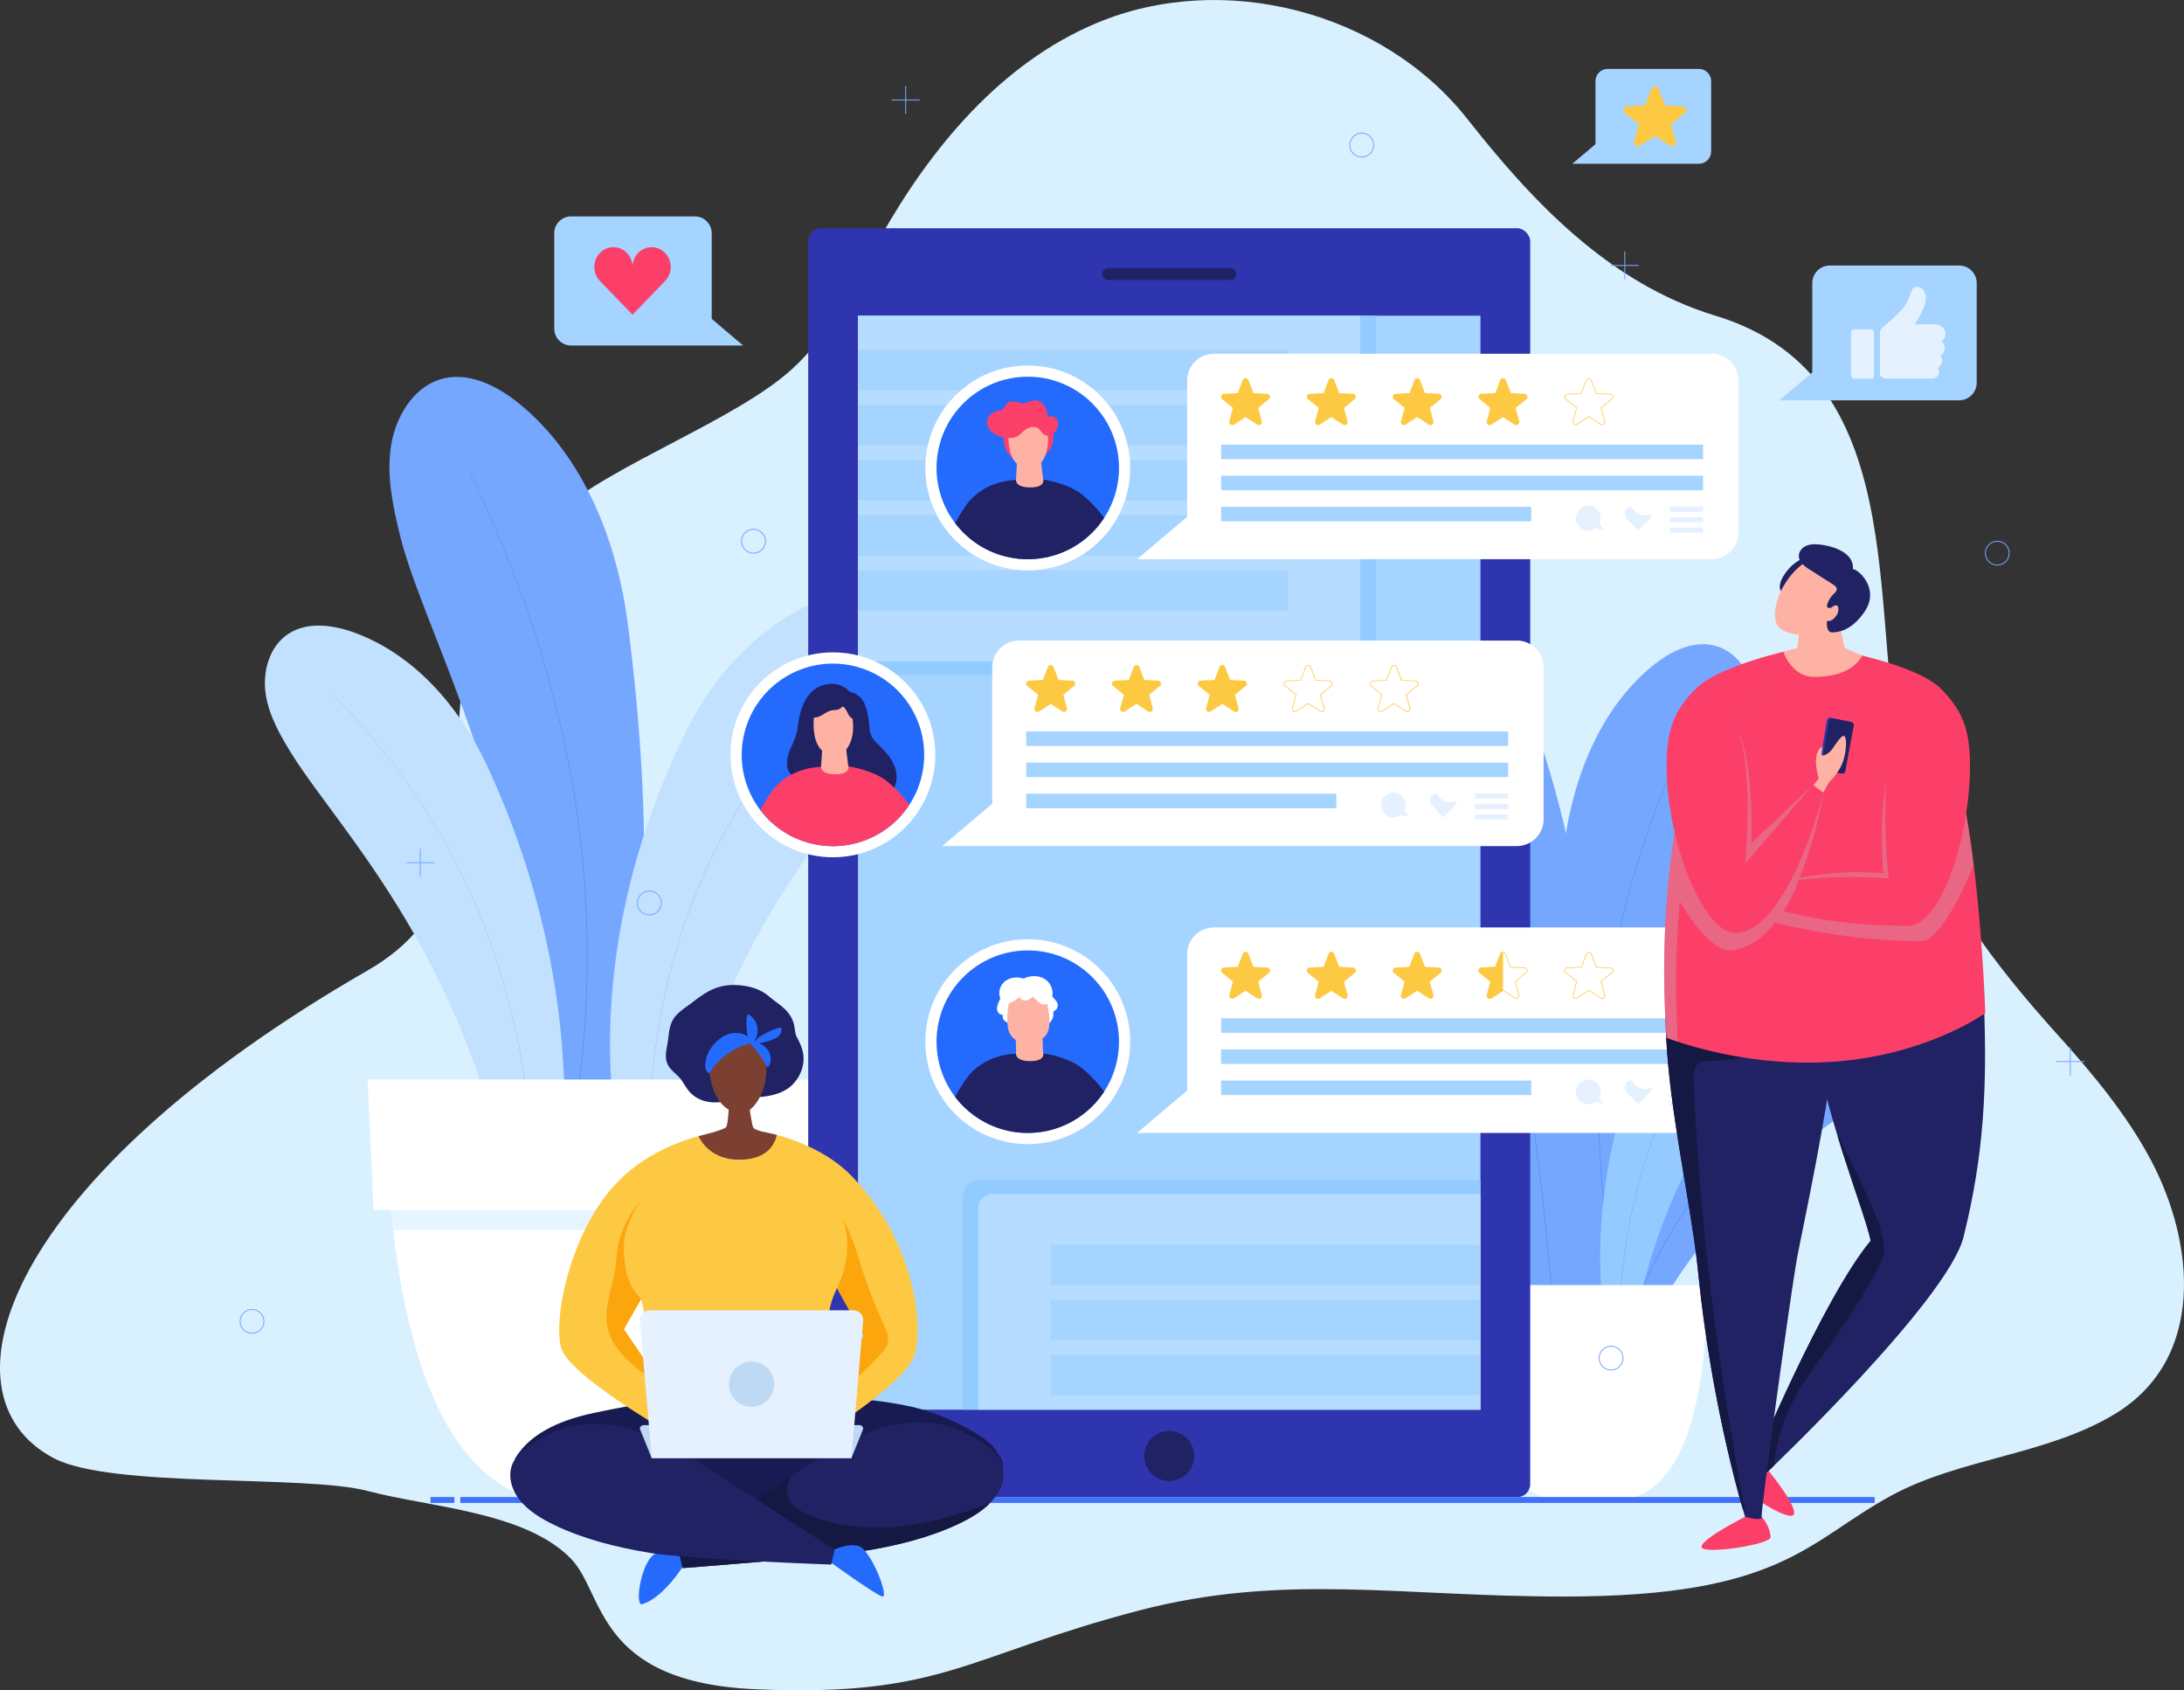 <svg xmlns="http://www.w3.org/2000/svg" xmlns:xlink="http://www.w3.org/1999/xlink" viewBox="0 0 2377.85 1839.81"><rect x="0" y="0" width="2377.85" height="1839.81" fill="#333333" stroke="none"/><defs><style>.cls-1,.cls-34,.cls-35{fill:none;}.cls-2{isolation:isolate;}.cls-3{fill:#d9f0ff;}.cls-4{fill:#76a7ff;}.cls-5{fill:#428efc;}.cls-6{fill:#c2e1ff;}.cls-7{fill:#9dc9fc;}.cls-8{fill:#fff;}.cls-9{fill:#e6f5ff;}.cls-10{fill:#94caff;}.cls-11{fill:#7bb1ff;}.cls-12{fill:#2e35af;}.cls-13{fill:#a4d4ff;}.cls-14{fill:#202263;}.cls-15{fill:#92cbff;}.cls-16{fill:#b6dcff;}.cls-17{fill:#4171f9;}.cls-18{fill:#246bfd;}.cls-19{clip-path:url(#clip-path);}.cls-20{fill:#fb3f68;}.cls-21{fill:#feb2a3;}.cls-22{fill:#fdc943;}.cls-23{fill:#e5f1fe;}.cls-24{clip-path:url(#clip-path-2);}.cls-25{clip-path:url(#clip-path-3);}.cls-26{fill:#151842;}.cls-27,.cls-29{fill:#d398aa;}.cls-27,.cls-28{mix-blend-mode:multiply;opacity:0.45;}.cls-30{fill:#171b51;}.cls-31{fill:#fca60d;}.cls-32{fill:#7c4032;}.cls-33{fill:#bdd9f4;}.cls-34,.cls-35{stroke:#76a7ff;}.cls-34{stroke-miterlimit:10;}.cls-35{stroke-linecap:round;stroke-linejoin:round;}</style><clipPath id="clip-path"><circle class="cls-1" cx="1119" cy="509.35" r="99.34" transform="translate(-32.42 940.44) rotate(-45)"/></clipPath><clipPath id="clip-path-2"><circle class="cls-1" cx="906.83" cy="821.59" r="99.34" transform="translate(-102.25 1513.76) rotate(-76.62)"/></clipPath><clipPath id="clip-path-3"><circle class="cls-1" cx="1119" cy="1133.82" r="99.34"/></clipPath></defs><g class="cls-2"><g id="Layer_1" data-name="Layer 1"><path class="cls-3" d="M2342.3,1263.65c-26.14-49.68-63.89-95-100.74-135.88-69.34-76.92-136.7-163.07-164.64-264.48-48.25-175,16.15-451.25-209.19-519.66-117.64-35.71-201.22-126.83-270.25-214.29C1505.09,12.28,1331.75-32.57,1194.18,25c-103.65,43.35-180,134.81-235.24,232.64-28.58,50.62-53.62,105-96.64,144.14-61.25,55.65-194.56,103-256.95,157.42-204.54,178.31-13.13,386.63-205.08,497.08C6.38,1282.87-72.46,1517.82,58.32,1587.06c63,33.35,273.48,17.68,342.18,35.86,67.29,17.81,171,22.23,221.16,73.69,36.71,37.7,26.44,134.48,201.13,142.08,203.24,8.84,228.09-36.18,416.88-85.59,157.92-41.33,284.7-15.32,463.51-15.32,238.42,0,264.77-60.61,356.71-110.27,74.88-40.44,168.38-43.59,242.5-88.33C2400.79,1479.79,2390.4,1355.08,2342.3,1263.65Z"/><path class="cls-4" d="M569.58,1325.37c52.13-373.31-103.39-616.55-134.13-742.82-7.67-31.49-14.63-64.16-9.85-96.29s23.85-63.85,53.08-73.16c29.76-9.47,61.59,6,86.32,26,69.45,56.26,106.88,148.46,118.65,240.63,28.26,221.42,33.52,479.69-67.82,677.65"/><path class="cls-5" d="M511.68,514.9A1405.51,1405.51,0,0,1,576,671a1205.34,1205.34,0,0,1,42.44,158.36,1108.71,1108.71,0,0,1,19.55,164.55,1100.74,1100.74,0,0,1-5.63,167.17,1200.31,1200.31,0,0,1-32.5,173.83q-2.85,10.86-5.86,21.67a.17.17,0,0,0,.32.09,1180.53,1180.53,0,0,0,36.11-173.88,1107,1107,0,0,0,8.87-169.25A1102,1102,0,0,0,622.92,850.4a1189.51,1189.51,0,0,0-40.25-160.92A1373.07,1373.07,0,0,0,521,533.59q-4.42-9.5-9-18.91c-.13-.27-.52,0-.39.22Z"/><path class="cls-6" d="M559.85,1328.47c-44-279.54-189.67-423.66-241.47-506.63-12.91-20.69-25.55-42.4-29.12-66.53s3.88-51.39,24.09-65c20.58-13.9,48.34-10.44,71.71-2C450.68,711.87,499.93,768.87,529.59,832c71.25,151.63,105.18,337,72.28,502.83"/><path class="cls-7" d="M361.34,755.23a792.9,792.9,0,0,1,81.28,96.28,714,714,0,0,1,61.19,103.18,736,736,0,0,1,43.13,111.93,856.62,856.62,0,0,1,26,120.56,1124,1124,0,0,1,10.73,132.15q.22,8.45.36,16.89a.17.17,0,0,0,.33,0,1100.59,1100.59,0,0,0-8.65-133.58,881,881,0,0,0-24.22-122.27,743.88,743.88,0,0,0-41-112.76,710.84,710.84,0,0,0-59.43-104.82A776.52,776.52,0,0,0,373,766.6q-5.61-5.9-11.33-11.69a.23.23,0,0,0-.32.32Z"/><path class="cls-6" d="M734.66,1290c40-281,205.78-428.31,263.37-512.48,14.36-21,28.36-43,31.53-67.24s-6.76-51.43-31.21-64.71c-24.89-13.53-57.51-9.53-84.74-.64-76.44,25-132.14,83.06-164.46,146.9-77.62,153.36-109.74,339.76-63.81,505.35"/><path class="cls-7" d="M944.13,711.32A810.44,810.44,0,0,0,852,809.68,677.37,677.37,0,0,0,784.31,913.9,654.4,654.4,0,0,0,738.09,1027a736.9,736.9,0,0,0-25.66,121.36,926.48,926.48,0,0,0-6.86,133.1c.1,5.61.27,11.21.46,16.82a.17.17,0,0,0,.33,0c-1.1-44.42,0-88.9,4.77-133.1a754.1,754.1,0,0,1,23.39-123.66,659.16,659.16,0,0,1,43.57-114A668.74,668.74,0,0,1,843.17,822,785.7,785.7,0,0,1,932,723.18q6.16-5.83,12.44-11.54c.22-.2-.11-.52-.32-.32Z"/><path class="cls-8" d="M421.17,1177.58s-16.68,399.18,154.11,452h191.6c170.79-52.84,154.11-452,154.11-452Z"/><path class="cls-9" d="M428.05,1338.79H914.1a1210.35,1210.35,0,0,0,7.29-142.09H420.77A1209.81,1209.81,0,0,0,428.05,1338.79Z"/><polygon class="cls-8" points="933.25 1317.13 406.7 1317.13 400.27 1175.04 939.67 1175.04 933.25 1317.13"/><path class="cls-4" d="M1663.44,1426.9c-44.66-372.66-213.38-570.32-272.53-682.68-14.74-28-29.14-57.37-32.72-89.53s6-68,30.26-85.15c24.75-17.51,57.54-11.68,85,.53,77.09,34.29,153.2,105.66,186.65,190.7,80.36,204.27,96.33,458,52.93,676.44"/><path class="cls-5" d="M1443.59,657.79a893.17,893.17,0,0,1,91,131.45,945.43,945.43,0,0,1,64.77,140.85c18,49,32.19,99.27,43.7,150.14,12,53.26,21.12,107.17,28.41,161.28,7.82,58,13.59,116.29,18.59,174.6q.95,11.09,1.9,22.16c0,.21.34.21.32,0-4.51-59.07-10.09-118.1-17.55-176.88-6.92-54.56-15.51-109-27-162.75-11-51.59-24.64-102.66-42-152.49a966.1,966.1,0,0,0-61.77-141,889.2,889.2,0,0,0-87-131.63q-6.43-8.07-13.06-16c-.18-.23-.5.1-.32.32Z"/><path class="cls-4" d="M1799.36,1450.82c-44.54-305.41,81.59-505.35,106.14-608.89,6.12-25.82,11.66-52.61,7.59-78.89s-19.85-52.17-43.83-59.64c-24.41-7.6-50.4,5.23-70.55,21.75-56.59,46.42-86.78,122.1-96,197.63-22,181.43-26.43,373.67,30.19,559.7"/><path class="cls-5" d="M1842.39,786.71a1152.92,1152.92,0,0,0-51.62,127.16,987.38,987.38,0,0,0-34.52,131.67,897.47,897.47,0,0,0-9.63,271.47,960.49,960.49,0,0,0,27.59,141.78c1.62,5.94,3.32,11.86,5,17.77.06.2.38.11.32-.09a1024.11,1024.11,0,0,1-30-141.69,897.79,897.79,0,0,1,4.49-273.34,974.49,974.49,0,0,1,31.7-130.35,1123.53,1123.53,0,0,1,49.78-128.53q3.59-7.84,7.28-15.62c.13-.26-.26-.49-.39-.23Z"/><path class="cls-4" d="M1778.45,1478.26c83.3-187.17,225-254.65,275.45-304,12.59-12.32,25.2-25.39,32.23-41.58s7.36-36.31-3.45-49c-11-12.92-30.13-14.94-47.3-12.81-48.21,6-92,37.75-123.91,76.88-76.7,94-147.32,200.31-181.51,324.78"/><path class="cls-5" d="M2038,1120.79a765.69,765.69,0,0,0-74.36,53.29,655.1,655.1,0,0,0-65.83,61.46,596,596,0,0,0-101.63,148.9,632.44,632.44,0,0,0-34.76,89.34c-1.2,3.91-2.33,7.84-3.44,11.78a.16.16,0,0,0,.31.09,687.72,687.72,0,0,1,33.79-90.92,595.57,595.57,0,0,1,99.08-151,646,646,0,0,1,64.28-62.15,745.52,745.52,0,0,1,73.16-54.2q4.8-3.12,9.63-6.19a.23.23,0,0,0-.23-.39Z"/><path class="cls-10" d="M1778.85,1447.73c34.05-194.53,137.43-293.34,174.57-350.62,9.26-14.28,18.35-29.28,21.12-46.07s-2.08-35.91-16-45.67c-14.2-10-33.61-7.87-50-2.28-46.07,15.7-81.12,54.88-102.57,98.57-51.54,104.95-77.44,233.86-56.47,350"/><path class="cls-11" d="M1924,1049.85a553.5,553.5,0,0,0-57.72,65.88,498.37,498.37,0,0,0-44.26,71.58,512.16,512.16,0,0,0-31.47,77.55,599.2,599.2,0,0,0-19.79,84.56,753.37,753.37,0,0,0-8.84,91.45c-.15,4-.25,8-.33,12,0,.21.32.21.33,0a856.54,856.54,0,0,1,7.89-92.86,615.42,615.42,0,0,1,18.28-84.83,519.92,519.92,0,0,1,30-78.48,496.71,496.71,0,0,1,42.27-71.85,539.28,539.28,0,0,1,56-66.72q3.93-4,7.94-7.93a.23.23,0,0,0-.32-.32Z"/><path class="cls-8" d="M1857.78,1398.72s8.52,203.89-78.71,230.88h-97.86c-87.24-27-78.72-230.88-78.72-230.88Z"/><rect class="cls-12" x="879.95" y="248.44" width="786.08" height="1381.16" rx="14.21"/><rect class="cls-13" x="934.13" y="343.63" width="677.73" height="1190.77"/><path class="cls-14" d="M1339.66,304.67H1206.32a6.43,6.43,0,0,1,0-12.85h133.34a6.43,6.43,0,0,1,0,12.85Z"/><circle class="cls-14" cx="1272.99" cy="1584.8" r="27.19"/><path class="cls-15" d="M1066.72,1284.1h545.14a0,0,0,0,1,0,0V1534.4a0,0,0,0,1,0,0H1048.25a0,0,0,0,1,0,0V1302.57A18.47,18.47,0,0,1,1066.72,1284.1Z"/><path class="cls-16" d="M1080.86,1299.69h531a0,0,0,0,1,0,0V1534.4a0,0,0,0,1,0,0H1065a0,0,0,0,1,0,0V1315.52A15.84,15.84,0,0,1,1080.86,1299.69Z"/><rect class="cls-13" x="1143.98" y="1354.81" width="467.87" height="43.8"/><rect class="cls-13" x="1143.98" y="1414.82" width="467.87" height="43.8"/><rect class="cls-13" x="1143.98" y="1474.83" width="467.87" height="43.8"/><path class="cls-15" d="M952.2,343.63h546.11a0,0,0,0,1,0,0V734.12a0,0,0,0,1,0,0H934.13a0,0,0,0,1,0,0V361.7A18.07,18.07,0,0,1,952.2,343.63Z" transform="translate(2432.44 1077.75) rotate(180)"/><path class="cls-16" d="M950,343.63h531a0,0,0,0,1,0,0V719.8a0,0,0,0,1,0,0H934.13a0,0,0,0,1,0,0V359.47A15.84,15.84,0,0,1,950,343.63Z" transform="translate(2415.09 1063.43) rotate(180)"/><rect class="cls-13" x="934.13" y="620.88" width="467.87" height="43.8" transform="translate(2336.13 1285.56) rotate(180)"/><rect class="cls-13" x="934.13" y="560.87" width="467.87" height="43.8" transform="translate(2336.13 1165.54) rotate(180)"/><rect class="cls-13" x="934.13" y="500.86" width="467.87" height="43.8" transform="translate(2336.13 1045.52) rotate(180)"/><rect class="cls-13" x="934.13" y="440.85" width="467.87" height="43.8" transform="translate(2336.13 925.51) rotate(180)"/><rect class="cls-13" x="934.13" y="380.84" width="467.87" height="43.8" transform="translate(2336.13 805.49) rotate(180)"/><rect class="cls-17" x="501.19" y="1629.47" width="1539.89" height="6.43"/><rect class="cls-17" x="468.75" y="1629.47" width="25.98" height="6.43"/><circle class="cls-8" cx="1119" cy="509.35" r="111.52" transform="translate(-32.42 940.44) rotate(-45)"/><circle class="cls-18" cx="1119" cy="509.35" r="99.34" transform="translate(-32.42 940.44) rotate(-45)"/><g class="cls-19"><path class="cls-14" d="M1055.59,545.2c20.27-23.2,50.49-22.7,50.49-22.7l29.84-.5s26.57,3.5,42.54,16.58c47.82,39.16,53.79,101.36,53.79,101.36s-207.83-35.39-208.1-36.75S1042.05,560.69,1055.59,545.2Z"/><path class="cls-20" d="M1101.39,457.2a37.49,37.49,0,0,0-7.87,14.31,26.82,26.82,0,0,0,6.72,25,13.65,13.65,0,0,0,2.73,2.23,14.63,14.63,0,0,0,4.85,1.63,58.16,58.16,0,0,0,13,.5c14.34-.66,25.59-9.47,26-24.41.13-4.64-.15-9.64-3-13.33-3-3.89-8.25-5.55-11.06-9.56"/><path class="cls-21" d="M1139.35,465.37c6,24.35-4.93,42.53-14.33,43.95-13.46,2-21-4.6-24.94-16.59-1.75-5.3-4.34-25.37,1.25-31.26C1110.62,451.69,1134.21,444.63,1139.35,465.37Z"/><path class="cls-21" d="M1107.63,498l-1.36,22.39s-3.14,10.16,15.27,10.16,14-10.16,14-10.16l-3-24.81"/><path class="cls-20" d="M1151.25,457.91c-1.15-3-4.2-5.27-7.14-4.65-1,.23-2.31.71-3.06-.13a3.15,3.15,0,0,1-.54-1.79c-.67-6.52-4.44-12.87-10.09-15-6.63-2.57-13.31,4.55-20.57,2.12-4.48-1.49-9.9-2.79-13.4.63-2.17,2.12-3.1,5.72-5.73,7.09a11,11,0,0,1-3.67.86c-5.76.83-11.75,5.08-12.32,11.41-.37,4.07,1.62,8.05,4.35,10.83,4.12,4.2,9.78,6.13,15.35,7,4.75.74,9.85.72,14-1.9,2.23-1.41,4-3.48,6.06-5.24,4.77-4.18,12.09-6.4,16.8-2.14,1.83,1.66,3,4.09,4.93,5.62,4.6,3.67,11.62.36,14.27-5.15A12.43,12.43,0,0,0,1151.25,457.91Z"/></g><path class="cls-8" d="M1863.57,608.69H1238l54.54-46.14V414.19A29.2,29.2,0,0,1,1321.7,385h541.87a29.21,29.21,0,0,1,29.2,29.21v165.3A29.2,29.2,0,0,1,1863.57,608.69Z"/><path class="cls-22" d="M1359.22,413.78l5.39,14.1,15.08.78a3.28,3.28,0,0,1,1.9,5.83L1369.85,444l3.92,14.58a3.29,3.29,0,0,1-5,3.61l-12.65-8.23-12.66,8.23a3.29,3.29,0,0,1-5-3.61l3.92-14.58-11.74-9.49a3.28,3.28,0,0,1,1.89-5.83l15.08-.78,5.4-14.1A3.29,3.29,0,0,1,1359.22,413.78Z"/><path class="cls-22" d="M1452.64,413.78l5.4,14.1,15.08.78a3.28,3.28,0,0,1,1.89,5.83L1463.27,444l3.92,14.58a3.29,3.29,0,0,1-5,3.61l-12.66-8.23-12.65,8.23a3.29,3.29,0,0,1-5-3.61l3.92-14.58-11.74-9.49a3.28,3.28,0,0,1,1.9-5.83l15.08-.78,5.39-14.1A3.29,3.29,0,0,1,1452.64,413.78Z"/><path class="cls-22" d="M1546.06,413.78l5.4,14.1,15.08.78a3.28,3.28,0,0,1,1.9,5.83L1556.69,444l3.92,14.58a3.28,3.28,0,0,1-5,3.61L1543,453.94l-12.66,8.23a3.29,3.29,0,0,1-5-3.61L1529.3,444l-11.74-9.49a3.28,3.28,0,0,1,1.89-5.83l15.08-.78,5.4-14.1A3.28,3.28,0,0,1,1546.06,413.78Z"/><path class="cls-22" d="M1639.49,413.78l5.4,14.1,15.07.78a3.28,3.28,0,0,1,1.9,5.83L1650.12,444l3.92,14.58a3.29,3.29,0,0,1-5,3.61l-12.66-8.23-12.65,8.23a3.29,3.29,0,0,1-5-3.61l3.92-14.58L1611,434.49a3.28,3.28,0,0,1,1.9-5.83l15.08-.78,5.39-14.1A3.29,3.29,0,0,1,1639.49,413.78Z"/><path class="cls-22" d="M1729.84,412.42a2.49,2.49,0,0,1,2.37,1.63l5.4,14.1.17.46.49,0,15.08.78a2.53,2.53,0,0,1,1.46,4.5l-11.74,9.49-.38.31.13.47,3.92,14.58a2.45,2.45,0,0,1-.42,2.18,2.58,2.58,0,0,1-2,1,2.48,2.48,0,0,1-1.38-.42l-12.66-8.23-.41-.27-.4.27-12.66,8.23a2.48,2.48,0,0,1-1.38.42,2.58,2.58,0,0,1-2-1,2.45,2.45,0,0,1-.42-2.18l3.92-14.58.13-.47-.38-.31-11.74-9.49a2.53,2.53,0,0,1,1.46-4.5l15.08-.78.48,0,.18-.46,5.4-14.1a2.49,2.49,0,0,1,2.36-1.63m0-.75a3.24,3.24,0,0,0-3.06,2.11l-5.4,14.1-15.08.78a3.28,3.28,0,0,0-1.89,5.83l11.74,9.49-3.92,14.58a3.29,3.29,0,0,0,3.17,4.15,3.22,3.22,0,0,0,1.79-.54l12.65-8.23,12.66,8.23a3.22,3.22,0,0,0,1.79.54,3.29,3.29,0,0,0,3.17-4.15L1743.54,444l11.74-9.49a3.28,3.28,0,0,0-1.89-5.83l-15.08-.78-5.4-14.1a3.24,3.24,0,0,0-3.07-2.11Z"/><rect class="cls-13" x="1329.48" y="483.94" width="524.76" height="15.75"/><rect class="cls-13" x="1329.48" y="517.81" width="524.76" height="15.75"/><rect class="cls-13" x="1329.48" y="551.68" width="337.66" height="15.75"/><path class="cls-23" d="M1742.74,564a13.86,13.86,0,0,1-1.07,5.36l3.71,7.38-8.06-1.81a12.62,12.62,0,0,1-7.58,2.52,13.46,13.46,0,1,1,13-13.45Z"/><path class="cls-23" d="M1798.32,559.15a16.2,16.2,0,0,1-22-7.58,7.45,7.45,0,0,0-7.33,7.58,7.68,7.68,0,0,0,2.15,5.37h0l12.52,13,12.52-13A7.73,7.73,0,0,0,1798.32,559.15Z"/><rect class="cls-23" x="1818.22" y="551.57" width="36.02" height="5.5"/><rect class="cls-23" x="1818.22" y="562.91" width="36.02" height="5.5"/><rect class="cls-23" x="1818.22" y="574.26" width="36.02" height="5.5"/><circle class="cls-8" cx="906.83" cy="821.59" r="111.52"/><circle class="cls-18" cx="906.83" cy="821.59" r="99.34" transform="translate(-102.25 1513.76) rotate(-76.62)"/><g class="cls-24"><path class="cls-14" d="M966.56,821.46a120.94,120.94,0,0,0-11-11.74c-6.25-6-8.57-10.2-9-18.54s-2.29-18.53-5.68-26c-2.79-6.22-9.3-11.3-15.65-12-7.43-8.49-18.92-11-30.41-7C882.6,750.39,875.56,762,872,773.81a109.14,109.14,0,0,0-3.55,18.28c-1,7.9-4.14,14.59-7.36,21.84-3.88,8.73-6.59,19.45-1.25,27.38,3.52,5.23,9.72,7.89,14.47,12,10.29,9,14.39,25.24,27.3,29.64,5,1.7,10.49,1.19,15.73.39A153.44,153.44,0,0,0,952,873.8c8.64-3.52,17.51-8.36,21.72-16.7,4.1-8.11,2.86-18.12-1.16-26.28A53,53,0,0,0,966.56,821.46Z"/><path class="cls-20" d="M843.42,857.44c20.28-23.2,50.5-22.7,50.5-22.7l29.84-.5s26.57,3.49,42.54,16.58c47.81,39.16,53.78,101.36,53.78,101.36S812.25,916.79,812,915.42,829.89,872.93,843.42,857.44Z"/><path class="cls-21" d="M927.19,777.6c6,24.35-4.94,42.54-14.34,43.95-13.45,2-21-4.59-24.93-16.59-1.76-5.3-4.35-25.36,1.25-31.25C898.45,763.93,922.05,756.87,927.19,777.6Z"/><path class="cls-14" d="M888.77,762.36a24.15,24.15,0,0,0-5.9,6.83c-2,3.35-2.76,8.26.32,10.6a7.14,7.14,0,0,0,5.63,1c6.32-1.19,11.16-6.86,17.53-7.74,1.6-.21,3.23-.12,4.81-.4a10.25,10.25,0,0,0,5.53-3.08c2.66-2.79,6.85,8.59,8.3,10.11a11.41,11.41,0,0,0,7.8,3.71,2.66,2.66,0,0,0,2.2-.74,2.84,2.84,0,0,0,.47-1.46c1-8.63-4.54-17.31-11.79-21.58s-16.52-4.89-24.74-2.67c-4.68,1.26-9.75,4.2-10.27,9"/><path class="cls-21" d="M895.47,810.2l-1.37,22.39s-3.14,10.17,15.27,10.17,14-10.17,14-10.17l-3-24.8"/></g><path class="cls-8" d="M1651.4,920.93H1025.79l54.54-46.14V726.42a29.2,29.2,0,0,1,29.21-29.2H1651.4a29.2,29.2,0,0,1,29.2,29.2V891.73A29.2,29.2,0,0,1,1651.4,920.93Z"/><path class="cls-22" d="M1147.05,726l5.4,14.1,15.07.77a3.29,3.29,0,0,1,1.9,5.84l-11.74,9.49,3.92,14.58a3.29,3.29,0,0,1-5,3.61L1144,766.17l-12.65,8.24a3.29,3.29,0,0,1-5-3.61l3.92-14.58-11.74-9.49a3.29,3.29,0,0,1,1.9-5.84l15.08-.77,5.39-14.1A3.29,3.29,0,0,1,1147.05,726Z"/><path class="cls-22" d="M1240.47,726l5.4,14.1,15.08.77a3.29,3.29,0,0,1,1.9,5.84l-11.75,9.49L1255,770.8a3.28,3.28,0,0,1-5,3.61l-12.65-8.24-12.66,8.24a3.29,3.29,0,0,1-5-3.61l3.92-14.58L1212,746.73a3.29,3.29,0,0,1,1.89-5.84l15.08-.77,5.4-14.1A3.28,3.28,0,0,1,1240.47,726Z"/><path class="cls-22" d="M1333.9,726l5.4,14.1,15.07.77a3.29,3.29,0,0,1,1.9,5.84l-11.74,9.49,3.92,14.58a3.29,3.29,0,0,1-5,3.61l-12.66-8.24-12.65,8.24a3.29,3.29,0,0,1-5-3.61l3.92-14.58-11.74-9.49a3.29,3.29,0,0,1,1.9-5.84l15.07-.77,5.4-14.1A3.29,3.29,0,0,1,1333.9,726Z"/><path class="cls-22" d="M1424.25,724.66a2.48,2.48,0,0,1,2.37,1.63l5.4,14.09.17.46.49,0,15.08.77a2.54,2.54,0,0,1,1.46,4.51l-11.74,9.49-.38.3.13.47,3.92,14.58a2.47,2.47,0,0,1-.42,2.19,2.59,2.59,0,0,1-2,1,2.48,2.48,0,0,1-1.37-.42l-12.66-8.24-.41-.26-.4.26-12.66,8.24a2.48,2.48,0,0,1-1.38.42,2.58,2.58,0,0,1-2-1,2.47,2.47,0,0,1-.42-2.19l3.92-14.58.13-.47-.38-.3-11.74-9.49a2.54,2.54,0,0,1,1.46-4.51l15.08-.77.48,0,.18-.46,5.4-14.09a2.47,2.47,0,0,1,2.36-1.63m0-.75a3.22,3.22,0,0,0-3.06,2.11l-5.4,14.1-15.08.77a3.29,3.29,0,0,0-1.89,5.84l11.74,9.49-3.92,14.58a3.28,3.28,0,0,0,5,3.61l12.65-8.24,12.66,8.24a3.28,3.28,0,0,0,5-3.61L1438,756.22l11.74-9.49a3.29,3.29,0,0,0-1.89-5.84l-15.08-.77-5.4-14.1a3.23,3.23,0,0,0-3.07-2.11Z"/><path class="cls-22" d="M1517.68,724.66a2.48,2.48,0,0,1,2.37,1.63l5.39,14.09.18.46.49,0,15.07.77a2.54,2.54,0,0,1,1.47,4.51l-11.74,9.49-.38.3.12.47,3.92,14.58a2.47,2.47,0,0,1-.41,2.19,2.6,2.6,0,0,1-2,1,2.51,2.51,0,0,1-1.38-.42l-12.65-8.24-.41-.26-.41.26-12.65,8.24a2.51,2.51,0,0,1-1.38.42,2.59,2.59,0,0,1-2-1,2.47,2.47,0,0,1-.42-2.19l3.93-14.58.12-.47-.38-.3-11.74-9.49a2.54,2.54,0,0,1,1.46-4.51l15.08-.77.49,0,.17-.46,5.4-14.09a2.48,2.48,0,0,1,2.37-1.63m0-.75a3.23,3.23,0,0,0-3.07,2.11l-5.4,14.1-15.07.77a3.29,3.29,0,0,0-1.9,5.84l11.74,9.49-3.92,14.58a3.28,3.28,0,0,0,5,3.61l12.66-8.24,12.65,8.24a3.28,3.28,0,0,0,5-3.61l-3.92-14.58,11.74-9.49a3.29,3.29,0,0,0-1.9-5.84l-15.08-.77-5.39-14.1a3.24,3.24,0,0,0-3.07-2.11Z"/><rect class="cls-13" x="1117.32" y="796.17" width="524.76" height="15.75"/><rect class="cls-13" x="1117.32" y="830.05" width="524.76" height="15.75"/><rect class="cls-13" x="1117.32" y="863.92" width="337.66" height="15.75"/><path class="cls-23" d="M1530.57,876.26a13.77,13.77,0,0,1-1.07,5.35l3.72,7.38-8.06-1.8a12.74,12.74,0,0,1-7.59,2.52,13.46,13.46,0,1,1,13-13.45Z"/><path class="cls-23" d="M1586.15,871.39a16.18,16.18,0,0,1-22-7.59,7.47,7.47,0,0,0-7.34,7.59,7.7,7.7,0,0,0,2.15,5.37h0l12.52,13,12.52-13A7.7,7.7,0,0,0,1586.15,871.39Z"/><rect class="cls-23" x="1606.06" y="863.8" width="36.02" height="5.49"/><rect class="cls-23" x="1606.06" y="875.15" width="36.02" height="5.49"/><rect class="cls-23" x="1606.06" y="886.49" width="36.02" height="5.49"/><circle class="cls-8" cx="1119" cy="1133.82" r="111.52"/><circle class="cls-18" cx="1119" cy="1133.82" r="99.34"/><g class="cls-25"><path class="cls-8" d="M1093.35,1082.84c-3,1.57-4.68,4.75-6,7.84-1.21,2.8-2.25,5.87-1.63,8.86s3.53,5.69,6.51,5c-1.07,1.82-.46,4.26.9,5.87a14.12,14.12,0,0,0,5.23,3.46,126.8,126.8,0,0,0,14.32,5.54,39.27,39.27,0,0,0,12,2.3,23.26,23.26,0,0,0,21.74-14.19c.82-2,0-5,.86-7a6.59,6.59,0,0,0,4.25-7.46c-.26-2-1.68-3.69-3-5.22-3.24-3.64-6.55-7.35-10.75-9.83s-9.52-3.56-14-1.63"/><path class="cls-14" d="M1055.59,1169.67c20.27-23.2,50.49-22.7,50.49-22.7l29.84-.5s26.57,3.5,42.54,16.58c47.82,39.17,53.79,101.36,53.79,101.36s-207.83-35.39-208.1-36.75S1042.05,1185.16,1055.59,1169.67Z"/><path class="cls-21" d="M1139.35,1089.84c6,24.35,5.29,41.49-14.33,44-13.5,1.68-23.11-.48-27.07-12.48-1.75-5.3-2.21-29.47,3.38-35.37C1110.62,1076.16,1134.21,1069.1,1139.35,1089.84Z"/><path class="cls-21" d="M1105.62,1121.31l.65,23.52s-3.14,10.16,15.27,10.16,14-10.16,14-10.16l-.79-27.25"/><path class="cls-8" d="M1116,1065.73c-7.36-2.94-16.43-2.3-22.41,2.9s-7.59,15.26-2.46,21.29a6.86,6.86,0,0,0,4.62,2.69,8.19,8.19,0,0,0,3.58-.82,39.12,39.12,0,0,0,11-6.87c.44,2.87,3.82,4.49,6.69,4.06s5.27-2.3,7.54-4.1l4.36,4.15c2.22,2.11,4.75,4.36,7.81,4.39s5.53-2.06,7.1-4.55c4.64-7.35,1.45-18-5.77-22.86s-17.17-4.38-24.82-.24c-.48.26-.51,1.33-.09,1"/></g><path class="cls-8" d="M1863.57,1233.16H1238L1292.5,1187V1038.66a29.2,29.2,0,0,1,29.2-29.2h541.87a29.2,29.2,0,0,1,29.2,29.2V1204A29.2,29.2,0,0,1,1863.57,1233.16Z"/><path class="cls-22" d="M1359.22,1038.25l5.39,14.1,15.08.78a3.28,3.28,0,0,1,1.9,5.83l-11.74,9.5,3.92,14.57a3.29,3.29,0,0,1-5,3.61l-12.65-8.23-12.66,8.23a3.29,3.29,0,0,1-5-3.61l3.92-14.57-11.74-9.5a3.28,3.28,0,0,1,1.89-5.83l15.08-.78,5.4-14.1A3.29,3.29,0,0,1,1359.22,1038.25Z"/><path class="cls-22" d="M1452.64,1038.25l5.4,14.1,15.08.78A3.28,3.28,0,0,1,1475,1059l-11.74,9.5,3.92,14.57a3.29,3.29,0,0,1-5,3.61l-12.66-8.23-12.65,8.23a3.29,3.29,0,0,1-5-3.61l3.92-14.57-11.74-9.5a3.28,3.28,0,0,1,1.9-5.83l15.08-.78,5.39-14.1A3.29,3.29,0,0,1,1452.64,1038.25Z"/><path class="cls-22" d="M1546.06,1038.25l5.4,14.1,15.08.78a3.28,3.28,0,0,1,1.9,5.83l-11.75,9.5,3.92,14.57a3.28,3.28,0,0,1-5,3.61l-12.65-8.23-12.66,8.23a3.29,3.29,0,0,1-5-3.61l3.92-14.57-11.74-9.5a3.28,3.28,0,0,1,1.89-5.83l15.08-.78,5.4-14.1A3.28,3.28,0,0,1,1546.06,1038.25Z"/><path class="cls-22" d="M1636.42,1036.89a2.5,2.5,0,0,1,2.37,1.63l5.4,14.1.17.46.49,0,15.07.78a2.53,2.53,0,0,1,1.47,4.5l-11.74,9.49-.38.31.12.47,3.92,14.58a2.42,2.42,0,0,1-.41,2.18,2.59,2.59,0,0,1-2,1,2.51,2.51,0,0,1-1.38-.42l-12.65-8.23-.41-.27-.41.27-12.65,8.23a2.51,2.51,0,0,1-1.38.42,2.6,2.6,0,0,1-2-1,2.45,2.45,0,0,1-.41-2.18l3.92-14.58.12-.47-.38-.31-11.74-9.49a2.54,2.54,0,0,1,1.47-4.5l15.07-.78.49,0,.18-.46,5.39-14.1a2.5,2.5,0,0,1,2.37-1.63m0-.75a3.25,3.25,0,0,0-3.07,2.11l-5.39,14.1-15.08.78a3.28,3.28,0,0,0-1.9,5.83l11.74,9.5L1618.8,1083a3.3,3.3,0,0,0,3.18,4.15,3.24,3.24,0,0,0,1.79-.54l12.65-8.23,12.66,8.23a3.19,3.19,0,0,0,1.78.54A3.3,3.3,0,0,0,1654,1083l-3.92-14.57,11.74-9.5a3.28,3.28,0,0,0-1.9-5.83l-15.07-.78-5.4-14.1a3.24,3.24,0,0,0-3.07-2.11Z"/><path class="cls-22" d="M1636.42,1036.14a3.25,3.25,0,0,0-3.07,2.11l-5.4,14.1-15.07.78a3.28,3.28,0,0,0-1.9,5.83l11.74,9.5L1618.8,1083a3.29,3.29,0,0,0,5,3.61l12.65-8.23Z"/><path class="cls-22" d="M1729.84,1036.89a2.49,2.49,0,0,1,2.37,1.63l5.4,14.1.17.46.49,0,15.08.78a2.53,2.53,0,0,1,1.46,4.5l-11.74,9.49-.38.31.13.47,3.92,14.58a2.45,2.45,0,0,1-.42,2.18,2.59,2.59,0,0,1-2,1,2.48,2.48,0,0,1-1.37-.42l-12.66-8.23-.41-.27-.4.27-12.66,8.23a2.48,2.48,0,0,1-1.37.42,2.59,2.59,0,0,1-2-1,2.45,2.45,0,0,1-.42-2.18l3.92-14.58.13-.47-.38-.31-11.74-9.49a2.53,2.53,0,0,1,1.46-4.5l15.08-.78.48,0,.18-.46,5.4-14.1a2.49,2.49,0,0,1,2.36-1.63m0-.75a3.24,3.24,0,0,0-3.06,2.11l-5.4,14.1-15.08.78a3.28,3.28,0,0,0-1.89,5.83l11.74,9.5-3.92,14.57a3.29,3.29,0,0,0,3.18,4.15,3.21,3.21,0,0,0,1.78-.54l12.65-8.23,12.66,8.23a3.21,3.21,0,0,0,1.78.54,3.29,3.29,0,0,0,3.18-4.15l-3.92-14.57,11.74-9.5a3.28,3.28,0,0,0-1.89-5.83l-15.08-.78-5.4-14.1a3.24,3.24,0,0,0-3.07-2.11Z"/><rect class="cls-13" x="1329.48" y="1108.41" width="524.76" height="15.75"/><rect class="cls-13" x="1329.48" y="1142.28" width="524.76" height="15.75"/><rect class="cls-13" x="1329.48" y="1176.15" width="337.66" height="15.75"/><path class="cls-23" d="M1742.74,1188.49a13.78,13.78,0,0,1-1.07,5.36l3.71,7.38-8.06-1.81a12.63,12.63,0,0,1-7.58,2.53,13.46,13.46,0,1,1,13-13.46Z"/><path class="cls-23" d="M1798.32,1183.63a16.19,16.19,0,0,1-22-7.59,7.46,7.46,0,0,0-7.33,7.59,7.68,7.68,0,0,0,2.15,5.36h0l12.52,13,12.52-13A7.72,7.72,0,0,0,1798.32,1183.63Z"/><rect class="cls-23" x="1818.22" y="1176.04" width="36.02" height="5.49"/><rect class="cls-23" x="1818.22" y="1187.38" width="36.02" height="5.49"/><rect class="cls-23" x="1818.22" y="1198.73" width="36.02" height="5.49"/><path class="cls-20" d="M1900,1651s-47.43,23.65-47.43,32.71,75.63-2.59,75.19-10.56c-.71-12.7-9.74-22.15-9.74-22.15"/><path class="cls-20" d="M1924,1599.07s32.24,38.62,29.16,49-60.4-25.71-57.3-34.74c5-14.41,14.84-19.45,14.84-19.45"/><path class="cls-14" d="M2160.12,1093c3.22,88.13.5,162-22.27,253.28-17.32,69.45-213.22,255.58-213.22,255.58s-19.24,5.36-18,0,78-188.82,130.1-251.33c-5.64-30.42-55.46-149.79-62.77-235"/><path class="cls-26" d="M2000.39,1235.69c15.78,51.9,33.13,97.63,36.32,114.85-52.12,62.51-128.88,246-130.1,251.32s18,0,18,0,2.48-2.35,6.71-6.44c2.08-26.24,11.05-51.68,23.29-75.05,13.21-25.2,96.77-134.37,96.77-159.65S2030,1293.87,2000.39,1235.69Z"/><path class="cls-14" d="M1813.75,1093c-3.22,88.13,27.1,211.46,35.14,291.86C1864,1536.4,1900,1651,1900,1651s19.24,5.36,18,0,32.34-248.2,38.46-281.21c5.63-30.42,36.16-169.08,43.48-254.31"/><path class="cls-26" d="M1848.88,1384.87c12.55,125.53,39.36,225.66,48.19,256.36,1,1.62,2,3.26,2.91,4.88-30.27-164.55-49.81-315-56-470-.27-6.68,0-14.45,5.31-18.5,3.81-2.9,9-2.87,13.8-2.92a163.84,163.84,0,0,0,58.91-11.65l-35.22-41.25-73-8.82C1810.53,1181.14,1840.85,1304.47,1848.88,1384.87Z"/><path class="cls-20" d="M1941.62,711C1848,754.44,1823.4,864.81,1814.51,983.51a1014.18,1014.18,0,0,0,0,146s82.94,33.65,183.82,26,163.12-52.78,163.12-52.78-6.82-230.45-48.3-315.52c-21.46-44-85.59-73.5-85.59-73.5"/><path class="cls-27" d="M2113.15,787.12c-21.46-44-85.58-73.49-85.59-73.5h0l-19.79-.61,65.32,79.82c-32.8,50.81-22.69,157.45-22.69,157.45-44.74-2.77-65.78,1-91.18,5.21,18.53-45,26.23-92.57,26.23-92.57l-11.51-8.58-67.22,63.45s4.68-95.26-18.93-130.67l61-75.94h0l-7.21-.22c-93.66,43.48-118.22,153.85-127.1,272.55a1012.46,1012.46,0,0,0,0,146s4.16,1.68,11.72,4.21c.14-26.82-4.59-70.48,2.77-152.29,18.55,31.5,40.11,54.17,54.88,53.16,19.15-1.3,35.14-13.28,48.36-30.31,61.62,14.91,116.59,20.16,159.78,20.16,16,0,39.9-40.51,56.83-83.16C2141.59,882.73,2130.36,822.42,2113.15,787.12Z"/><path class="cls-12" d="M1989.07,783.91l-8.3,50.28a3.24,3.24,0,0,0,2.63,3.74l19.76,3.56a3.24,3.24,0,0,0,3.75-2.58l9.19-49.67a3.26,3.26,0,0,0-2.57-3.8l-20.64-4.17A3.24,3.24,0,0,0,1989.07,783.91Z"/><path class="cls-14" d="M1991.26,784.44l-8.3,50.28a3.25,3.25,0,0,0,2.63,3.74l19.76,3.56a3.25,3.25,0,0,0,3.76-2.58l9.18-49.67a3.25,3.25,0,0,0-2.56-3.8l-20.64-4.17A3.25,3.25,0,0,0,1991.26,784.44Z"/><path class="cls-21" d="M1968.24,862.92l11.82-15.54s-3.79-14.11-2.84-21.85c1.42-11.57,7.18-12.76,7.18-12.76s-2,9.23-.68,9.53c2.19.51,8.4-2.4,12-8.19,1.76-2.82,9.07-13.62,11.58-13.24,3.36.51,3.22,12.16.93,22.14-1.79,7.84-5.25,16.67-16,27.67-3.37,3.34-11.45,21.27-11.45,21.27"/><path class="cls-20" d="M2004.63,708.59s83.06,15.21,108.82,41.35c25.09,25.47,33.14,47.95,31.12,96.2-3.22,76.8-33.7,161.56-66.93,161.56-54.21,0-103.3-4.26-184.48-29.54l6.82-15.69c67.66-4,83.73-10.93,156.3-6.43,0,0-13.24-124.67,10.37-160.09"/><g class="cls-28"><path class="cls-29" d="M1941.86,991.78c2.78-4.89,5.83-9.63,8.33-14.67a117.51,117.51,0,0,0,8.08-19.56c-10.1,1-19.77,2-32.36,3.07-1.66,3.77-3.26,7.56-4.75,11.35a56.17,56.17,0,0,0-3.94,13.31Q1930.06,988.9,1941.86,991.78Z"/></g><path class="cls-20" d="M1952.2,707s-80.51,16.8-106.26,42.94c-25.1,25.47-33.15,47.95-31.13,96.2,3.22,76.8,40.91,169.33,74.14,169.33,57.87,0,96.5-152.55,96.5-152.55l-11.51-8.58-74,85.75s11.42-117.56-12.19-153"/><path class="cls-14" d="M1968.24,605.74a46,46,0,0,0-22,14.93c-4.7,5.72-12.39,17.42-6,24.45,3.51,3.85,9.73,3.46,14.62,1.63a34.55,34.55,0,0,0,15-11"/><path class="cls-21" d="M1959.54,616.37c-24.86,21.41-32.58,54.84-23.15,66s42,10.29,48.87,5.14,32.41-24.5,30.86-36.87C2013.55,630.08,1984.4,595,1959.54,616.37Z"/><path class="cls-21" d="M1960.72,673.55l-3.82,31.69-15.28,4.2s8.81,26.84,32.72,27.3c43,.83,53.22-23.12,53.22-23.12l-19.1-8.3L1997,653.65"/><path class="cls-14" d="M2017.34,619.39c1.67-19.53-26.11-26.42-40.27-26.95-4.16-.15-8.46.41-12.07,2.48s-6.41,5.86-6.49,10c-.12,6.71,6.23,11.51,11.9,15.11L1995.48,636c2.08,1.32,4.43,3.12,4.28,5.59-.12,1.94-1.76,3.38-3.15,4.74a28.74,28.74,0,0,0-7,10.88c-.43,1.24-.75,2.75.07,3.77,1.23,1.54,3.69.69,5.32-.41s3.73-2.34,5.37-1.27c2.26,1.47.92,8.11-.7,10.26-3.6,4.78-4.84,6.26-10.49,6.46-.51,1.68-.2,9.29,2.48,11.28a6,6,0,0,0,3.85,1c14.57-.54,25.13-9.39,33.69-21.2,18.44-25.4-5.32-47.12-11.89-47.67"/><path class="cls-30" d="M811,1513.87c-28.56,22-32.13,58.18-15.08,86.18,6,9.92,7,27.77,18.15,34.68,14.49,8.92,40.47,4.92,59,6.73,49,4.79,97.37-8.87,145.71-16.63,19-3.07,40.27-5.52,56.64-14.07,17.93-9.36,20.88-16.92,10.18-29.51-6.28-17.2-59.48-42.6-92.58-49.92-45.43-10-80.77-10-121.73-10"/><path class="cls-30" d="M834.54,1513.87c28.56,22,32.13,58.18,15.08,86.18-6,9.92-.12,32.32-11.33,39.22-14.48,8.92-47.29.38-65.83,2.19-49,4.79-97.37-8.87-145.71-16.63-19-3.07-71.21-10.9-65.73-37.72,17.86-29.41,53.75-42.55,86.94-49.49,46.76-9.78,101.1-19.27,139.84-15.93"/><path class="cls-22" d="M782.31,1232s-57.93,6.75-103.08,47.93c-56.37,51.4-77.11,152-68.54,186.24S755,1574.76,755,1574.76l5.41-8.56-81.17-119.34s39-67.4,59.23-107.72"/><path class="cls-22" d="M845.74,1235.35s49.08,11.24,81.21,44.44c69,71.31,77.85,159.3,69.28,193.58s-121.76,101.39-121.76,101.39l-5.41-8.56,71.5-112.11s-42.68-74.63-62.91-114.95"/><path class="cls-31" d="M934.93,1369.8c-4.11-13.48-15.31-51.87-38.54-68.17l-24.13,20,5.39,17.53c20.23,40.32,62.91,114.95,62.91,114.95l-42.72,67c1.38-.44,2.73-1,4-1.53,22.65-9.88,40.59-27.94,57.39-46.07,2.62-2.82,5.28-5.76,6.65-9.36,2.94-7.73-.74-16.24-4.19-23.76A563.35,563.35,0,0,1,934.93,1369.8Z"/><path class="cls-31" d="M713.87,1290.38s-30.89,23.38-40.23,61.83c-2.33,9.59-2.3,19.6-3.89,29.33-3.45,21.21-12.6,42.4-8.2,63.44,5,23.9,26,40.66,45.88,54.8a118.19,118.19,0,0,0,13.72,8.72l-41.92-61.64s39-67.4,59.22-107.72l13.75-33.59Z"/><path class="cls-22" d="M714.89,1521.29c-9.8-42.73-6.07-67.47-17.26-108.69-14.91-13.39-18-33.11-18.39-53.14-.51-28.57,18.43-52.7,33.46-75.24,12.86-19.29,28.24-42.15,54.13-42.7,39.1-.82,78.91-6.17,78.91-6.17a236.31,236.31,0,0,1,30.56,25.83c21.38,21.44,45.88,60.56,46.11,91.5.28,38.73-14.7,48-19.14,72.85-4.13,23.12-9,95.76-9,95.76"/><path class="cls-14" d="M797.32,1196.38c-9,3.31-19,4.61-28.33,2.5a34.16,34.16,0,0,1-18.76-11.07c-3.09-3.71-5.54-8.24-8.37-12.28-4.19-6-11.13-9.74-14.57-16.26-4.11-7.79-1.76-16.3-.38-24.4,1.48-8.7,1.25-17.21,5.89-25.1,4.92-8.39,14.6-13.62,22.07-19.48,8.42-6.61,17.42-12.9,27.8-15.94,9.23-2.71,19.1-2.7,28.59-1.18,10.06,1.61,18.75,5.14,26.49,11.75s16.74,11.39,22.39,20.25a34,34,0,0,1,4.33,10c1.27,5,.81,9.76,3.39,14.35,4.91,8.74,8.08,17.61,6.7,27.81a41.67,41.67,0,0,1-13.11,24.58c-11.05,10-28.88,12.52-42.78,12.37"/><path class="cls-32" d="M832.93,1150.87c6.46,28.22-9.18,56.57-21.72,59.56s-26.09-4-33.79-22.48c-2.9-7-10.2-34.37-2.63-42.36C787.38,1132.33,826.46,1122.65,832.93,1150.87Z"/><path class="cls-32" d="M793.79,1197.05s-.58,26.68-3.31,29.87-29.88,9.76-29.88,9.76,10.1,25.63,43.9,25.63,39.59-20,41.24-27c-9.36-2.85-24.55-3.95-26.08-9-1.75-5.75-5.63-33.74-5.63-33.74"/><path class="cls-18" d="M772.17,1168.24a75.09,75.09,0,0,1,43-32.27,3,3,0,0,1,1.38-.15,3.06,3.06,0,0,1,1.52,1.11,125,125,0,0,1,16.38,23.22c.39.72,1.11,1.56,1.83,1.2a1.52,1.52,0,0,0,.52-.52c3.37-4.78,2.93-11.7-.09-16.71s-8.2-8.29-13.62-10.14a16.64,16.64,0,0,1-3.8-1.57,22.17,22.17,0,0,1-2.69-2.36c-6.07-5.64-15.17-7-23-4.61s-14.43,8.14-19.21,15a34.65,34.65,0,0,0-5.22,10.61c-1.35,4.91-3.22,14.33,3,17.19"/><path class="cls-18" d="M817.48,1134.63c-4.93-7-4.92-16.16-4.6-24.69.08-2.14.25-4.49,1.72-6.06a20.11,20.11,0,0,1,5.82,30.11"/><path class="cls-18" d="M821.54,1133.93s2.87-3.7,4.13-4.52c6.43-4.19,19-11,25.09-10.85a10.08,10.08,0,0,1-3,9.12,15.48,15.48,0,0,1-5.79,3.55,71.82,71.82,0,0,1-21.52,5"/><path class="cls-18" d="M744.07,1704.14s-21.23,34.72-44.91,42c-9,2.76-.35-53.72,17.71-56.19a69,69,0,0,1,24.51,1.3"/><path class="cls-14" d="M739.49,1690.48c45.22-28.9,90.19-64.23,135.41-93.13,23.17-14.81,46.65-29.77,73.35-39.38s57.4-13.47,84.52-5.39c10.88,3.24,20.87,8.28,30.34,13.8,10.54,6.14,20.92,13.3,26.07,23.2,6.83,13.11,3,29-6.53,41.09s-23.91,20.84-38.89,27.94c-31.89,15.1-67.47,23.77-103.26,29.61-43.23,7-197.34,18.58-197.34,18.58"/><path class="cls-26" d="M1077.88,1636c-28.79,10.92-58.34,20.06-88.8,24.29-35.24,4.91-71.94,3-105.13-9.77-12.39-4.78-25.72-13.11-27.15-26.31-.74-6.82,1.94-13.13,5.9-18.87-41.11,27.26-82.06,58.83-123.21,85.13l3.67,16.32s154.11-11.53,197.34-18.58c35.79-5.84,71.37-14.51,103.26-29.61C1056.43,1652.61,1068.65,1645.39,1077.88,1636Z"/><path class="cls-18" d="M904.07,1700.34s47.35,34.3,56.23,37.32-12.23-51.65-25.75-55c-12.8-3.13-27.75,4.76-27.75,4.76"/><path class="cls-14" d="M908.69,1686.7,773.3,1599.56c-23.12-14.89-46.55-29.92-73.22-39.62s-57.36-13.65-84.5-5.66c-10.9,3.21-20.9,8.23-30.4,13.72-10.55,6.1-21,13.23-26.14,23.11-6.86,13.09-3,29,6.41,41.11s23.84,20.92,38.8,28.06c31.84,15.2,67.39,24,103.16,29.94C750.62,1697.41,905,1703,905,1703"/><path class="cls-33" d="M927,1587.06H709.54l-12.86-31.75a4.11,4.11,0,0,1,4.12-4.12H935.68a4.12,4.12,0,0,1,4.13,4.12Z"/><path class="cls-23" d="M927,1587.06H709.54l-12.86-150a10.9,10.9,0,0,1,10.9-10.89H928.91a10.9,10.9,0,0,1,10.9,10.89Z"/><circle class="cls-33" cx="818.24" cy="1506.6" r="24.63"/><path class="cls-13" d="M1849.57,178.24H1711.9l25.18-21.3V88.45A13.48,13.48,0,0,1,1750.56,75h99a13.47,13.47,0,0,1,13.48,13.48v76.31A13.47,13.47,0,0,1,1849.57,178.24Z"/><path class="cls-22" d="M1797.93,96.63,1791,114.68l-19.3,1a4.21,4.21,0,0,0-2.43,7.47l15,12.15-5,18.66a4.2,4.2,0,0,0,6.35,4.62l16.2-10.54,16.2,10.54a4.21,4.21,0,0,0,6.36-4.62l-5-18.66,15-12.15a4.2,4.2,0,0,0-2.42-7.47l-19.31-1-6.91-18.05A4.2,4.2,0,0,0,1797.93,96.63Z"/><path class="cls-13" d="M621.79,376.08H809.13l-34.26-29V253.89a18.36,18.36,0,0,0-18.35-18.35H621.79a18.35,18.35,0,0,0-18.34,18.35V357.74A18.34,18.34,0,0,0,621.79,376.08Z"/><path class="cls-20" d="M647.1,290.6c0-11.88,9.31-21.51,20.79-21.51s20.8,9.63,20.8,21.51c0-11.88,9.31-21.51,20.79-21.51s20.79,9.63,20.79,21.51a21.83,21.83,0,0,1-6.09,15.21h0l-35.49,36.73-35.5-36.73A21.83,21.83,0,0,1,647.1,290.6Z"/><path class="cls-13" d="M2133,435.72H1937.35l35.78-30.27V308.12A19.15,19.15,0,0,1,1992.28,289H2133a19.15,19.15,0,0,1,19.16,19.15V416.56A19.16,19.16,0,0,1,2133,435.72Z"/><path class="cls-23" d="M2084.92,353h8c4.24,0,8.47,0,12.71,0a14.34,14.34,0,0,1,8.45,2.63,9.69,9.69,0,0,1,.3,15.6l-.54.42a8.58,8.58,0,0,1,3.5,8c-.37,3.18-1.72,5.77-4.69,7.28,3.16,5.31,2.18,10-2.56,13a24.76,24.76,0,0,1,1,3.79,7.14,7.14,0,0,1-6.56,8.2,23.56,23.56,0,0,1-2.91.18c-15.92,0-31.83,0-47.75,0-2.91,0-5-1.41-6.89-3.3a1.11,1.11,0,0,1-.19-.72q0-23.43,0-46.88a5.6,5.6,0,0,1,2.2-4c2.49-2.27,5-4.49,7.54-6.71,4.37-3.84,8.66-7.76,12.7-11.95,5.57-5.77,8.95-12.72,11.35-20.24.18-.55.35-1.1.54-1.65,1.3-3.81,4.36-4.72,7.57-4.17a8.39,8.39,0,0,1,6,4.25,16.32,16.32,0,0,1,1.78,11.06c-.79,5.15-2.9,9.81-5.36,14.33-1.8,3.3-3.73,6.53-5.6,9.79Z"/><path class="cls-23" d="M2015.36,385.41V362.13c0-2.4,1.24-3.66,3.63-3.66h17.68c2.39,0,3.65,1.26,3.65,3.65v46.55a3.23,3.23,0,0,1-3.6,3.6H2019c-2.36,0-3.61-1.24-3.61-3.58Z"/><path class="cls-34" d="M1495.62,157.93a13,13,0,1,1-13-13A13,13,0,0,1,1495.62,157.93Z"/><path class="cls-34" d="M833.39,589.09a13,13,0,1,1-13-13A13,13,0,0,1,833.39,589.09Z"/><circle class="cls-34" cx="2174.58" cy="602.08" r="12.99"/><circle class="cls-34" cx="274.4" cy="1438.27" r="12.99"/><path class="cls-34" d="M720,982.86a13,13,0,1,1-13-13A13,13,0,0,1,720,982.86Z"/><circle class="cls-34" cx="1754.1" cy="1478.26" r="12.99"/><line class="cls-35" x1="1768.98" y1="274.09" x2="1768.98" y2="303.85"/><line class="cls-35" x1="1783.86" y1="288.97" x2="1754.1" y2="288.97"/><line class="cls-35" x1="986.08" y1="93.93" x2="986.08" y2="123.69"/><line class="cls-35" x1="1000.97" y1="108.81" x2="971.2" y2="108.81"/><line class="cls-35" x1="457.6" y1="924.13" x2="457.6" y2="953.9"/><line class="cls-35" x1="472.48" y1="939.02" x2="442.71" y2="939.02"/><line class="cls-35" x1="2253.99" y1="1140.5" x2="2253.99" y2="1170.26"/><line class="cls-35" x1="2268.87" y1="1155.38" x2="2239.1" y2="1155.38"/></g></g></svg>